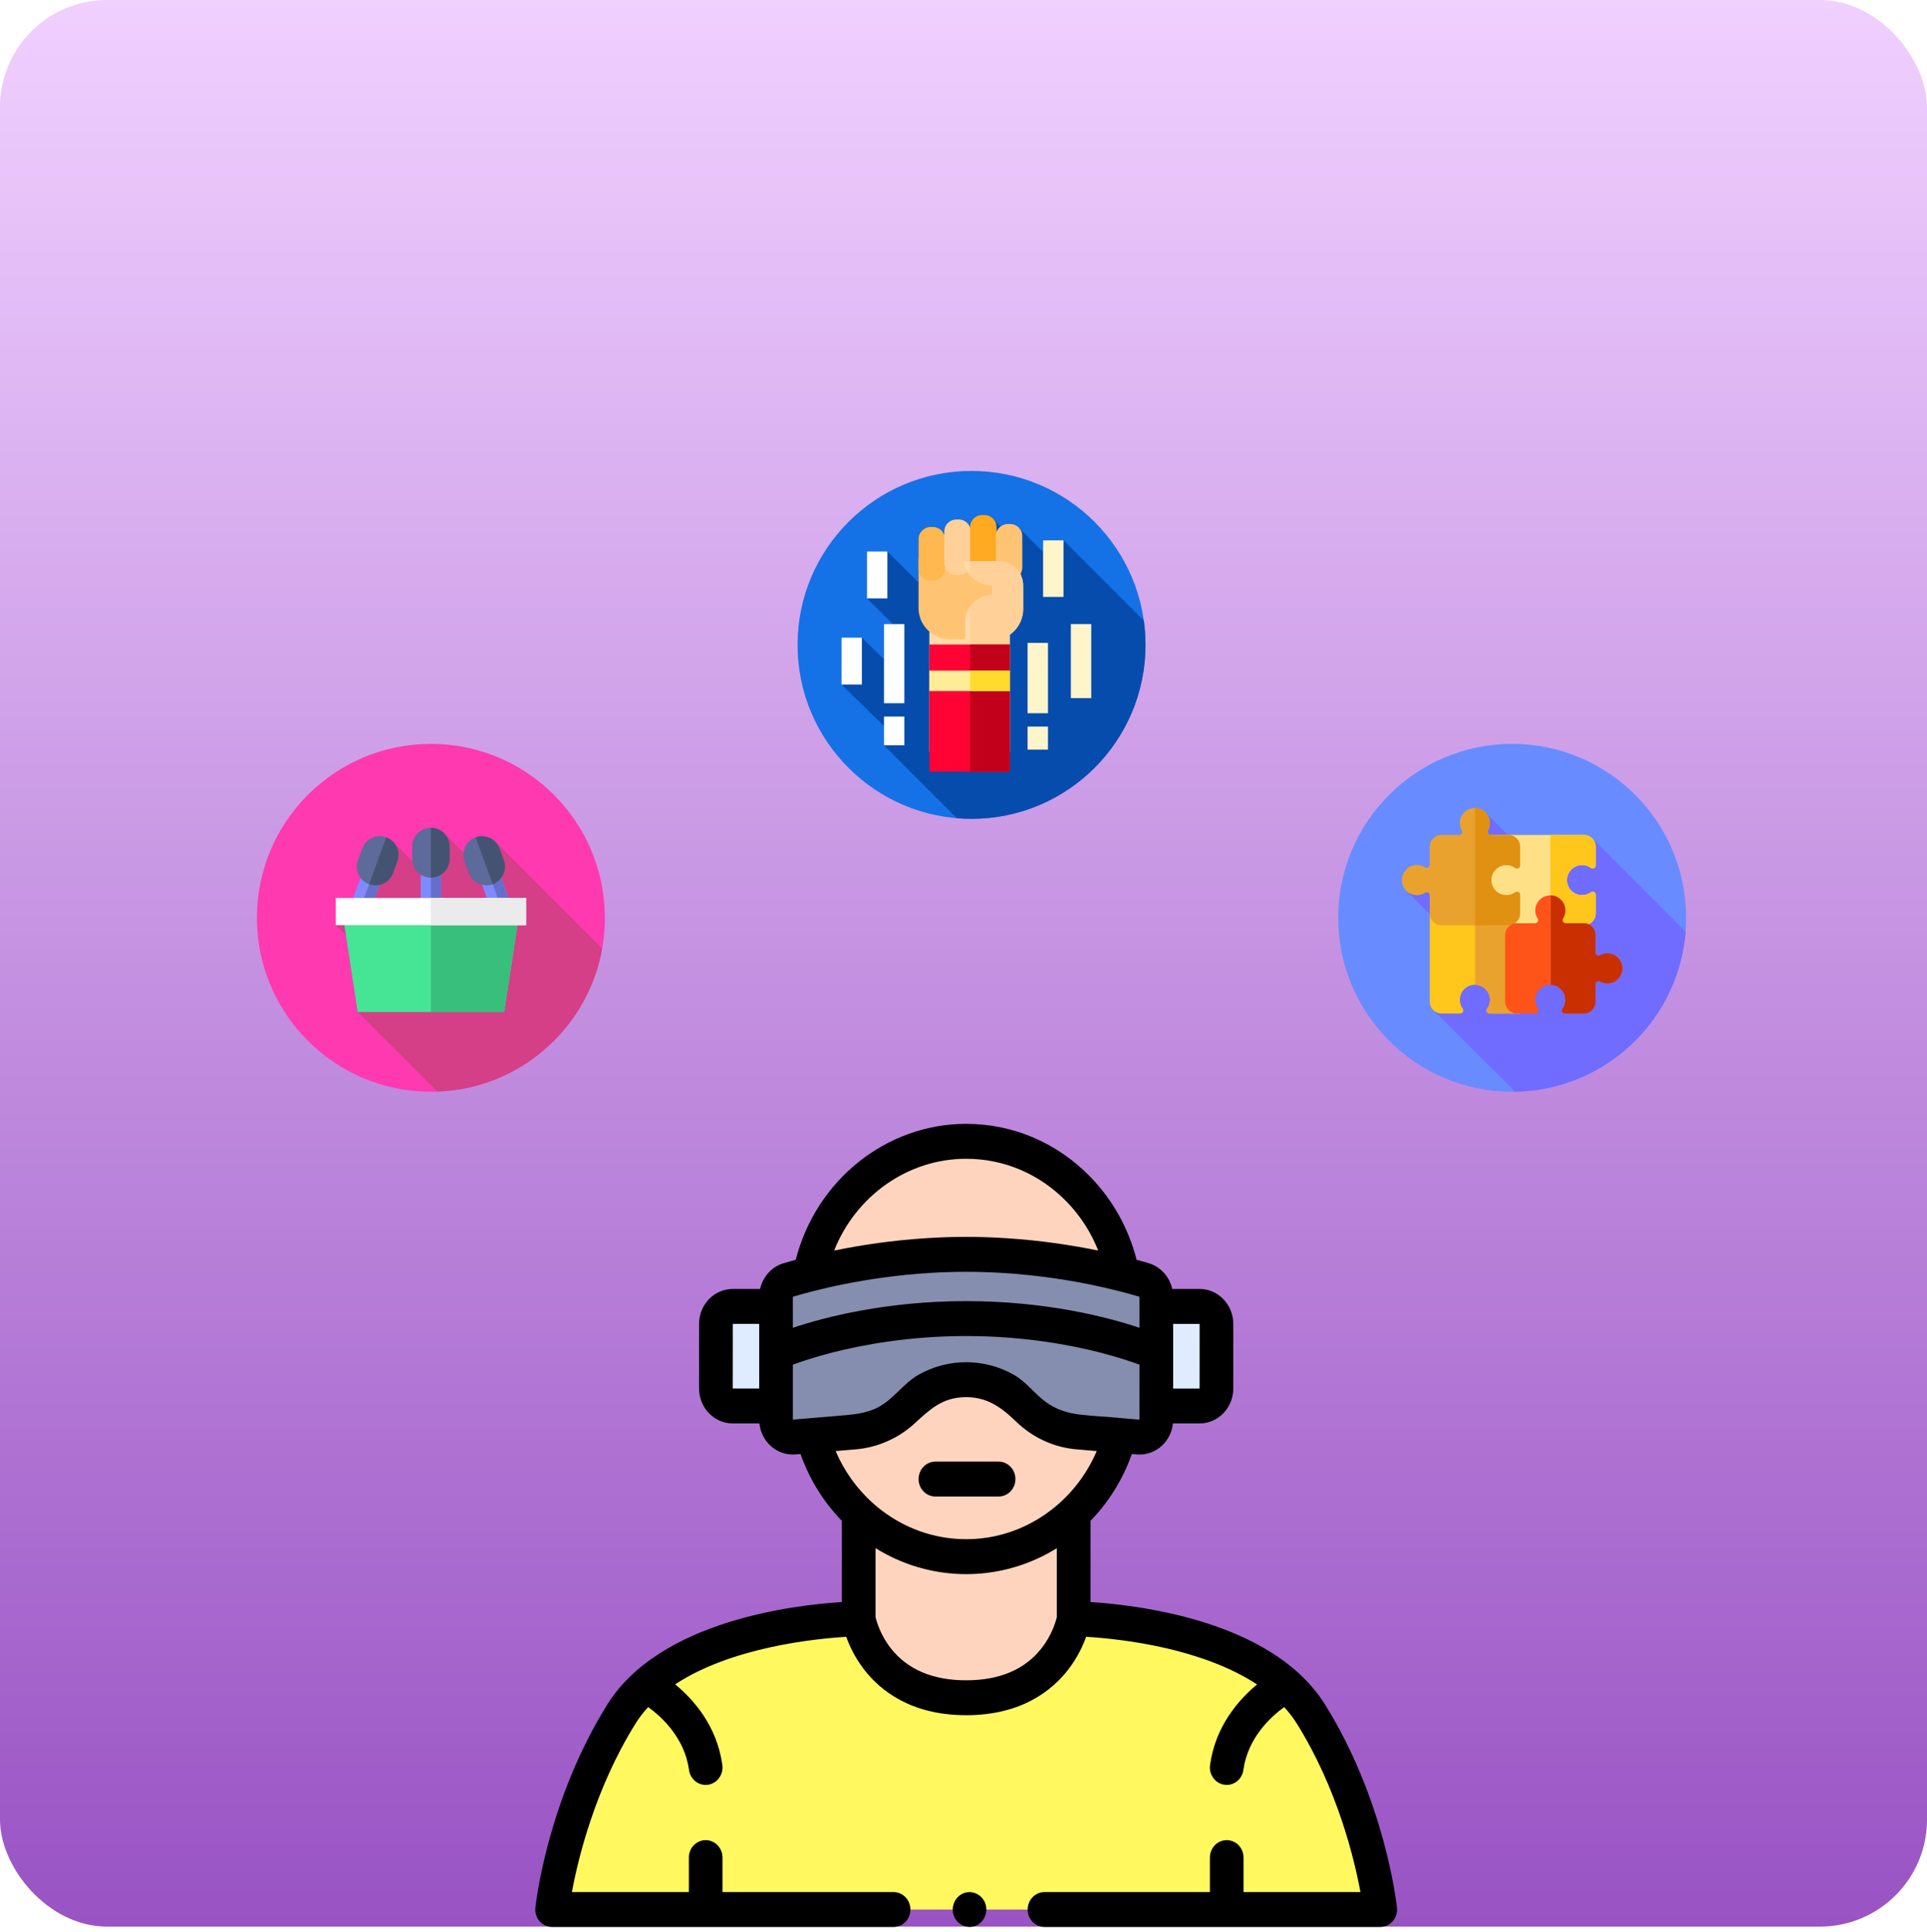 <svg width="360" height="361" viewBox="0 0 360 361" fill="none" xmlns="http://www.w3.org/2000/svg">
<rect width="360" height="360" rx="20" fill="url(#paint0_linear)"/>
<path d="M257.855 356.813H103.144C103.144 356.813 105.189 337.747 116.106 320.261C127.023 302.777 160.418 302.493 160.418 302.493V282.799C165.714 287.815 172.767 290.88 180.505 290.88C188.238 290.88 195.285 287.823 200.582 282.813V302.493C200.582 302.493 233.976 302.777 244.894 320.261C255.811 337.746 257.855 356.813 257.855 356.813Z" fill="#FFF95F"/>
<path d="M200.584 282.813V302.493C200.584 302.493 198.159 317.237 180.5 317.237C162.84 317.237 160.419 302.493 160.419 302.493V282.799C165.716 287.815 172.769 290.881 180.506 290.881C188.239 290.881 195.286 287.823 200.584 282.813Z" fill="#FFD4BE"/>
<path d="M180.5 234.384C168.165 234.384 157.612 236.457 151.286 238.064C154.017 223.916 166.061 213.262 180.5 213.262C188.728 213.262 196.181 216.723 201.572 222.316C205.642 226.538 208.54 231.977 209.717 238.064C203.391 236.457 192.837 234.384 180.5 234.384V234.384Z" fill="#FFD4BE"/>
<path d="M201.38 267.569L209.221 268.233C205.74 281.294 194.198 290.88 180.5 290.88C166.804 290.88 155.262 281.294 151.781 268.233L159.619 267.569C163.662 267.228 167.434 265.295 170.122 262.143C170.943 261.18 171.981 260.399 173.083 259.768C177.677 257.129 183.322 257.129 187.92 259.768C189.021 260.399 190.059 261.18 190.877 262.143C193.564 265.295 197.338 267.227 201.38 267.569V267.569Z" fill="#FFD4BE"/>
<path d="M180.5 234.383C164.948 234.383 152.227 237.68 147.243 239.181C145.899 239.586 144.976 240.863 144.976 242.315V265.268C144.976 267.176 146.546 268.677 148.379 268.521L159.619 267.569C163.663 267.228 167.435 265.294 170.123 262.142C170.942 261.18 171.98 260.399 173.081 259.767C177.678 257.128 183.321 257.128 187.919 259.767C189.019 260.399 190.057 261.18 190.877 262.142C193.564 265.294 197.337 267.228 201.38 267.569L212.621 268.521C214.453 268.677 216.023 267.176 216.023 265.268V242.315C216.023 240.863 215.102 239.586 213.757 239.181C208.772 237.68 196.053 234.383 180.5 234.383V234.383Z" fill="#868EAF"/>
<path d="M144.976 262.719H136.896C135.155 262.719 133.742 261.254 133.742 259.447V247.384C133.742 245.576 135.155 244.112 136.896 244.112H144.976V262.719Z" fill="#DFECFF"/>
<path d="M224.103 262.719H216.023V244.112H224.103C225.846 244.112 227.257 245.577 227.257 247.384V259.447C227.257 261.254 225.845 262.719 224.103 262.719Z" fill="#DFECFF"/>
<path d="M260.98 356.452C260.894 355.642 258.725 336.415 247.532 318.488C246.138 316.256 244.43 314.282 242.501 312.536C242.418 312.455 242.33 312.377 242.24 312.305C230.623 302.024 211.288 299.826 203.729 299.358V284.176C207.098 280.707 209.767 276.474 211.449 271.694L212.366 271.771C212.536 271.785 212.704 271.792 212.874 271.792C214.446 271.792 215.978 271.178 217.141 270.065C218.26 268.996 218.963 267.536 219.128 265.981H224.103C227.577 265.981 230.402 263.049 230.402 259.447V247.384C230.402 243.78 227.577 240.85 224.103 240.85H219.002C218.493 238.59 216.84 236.713 214.634 236.048C214.001 235.858 213.231 235.635 212.339 235.392C210.857 229.584 207.931 224.299 203.795 220.008C197.572 213.555 189.3 210 180.5 210C165.53 210 152.456 220.561 148.665 235.39C147.771 235.634 146.998 235.858 146.364 236.048C144.158 236.713 142.506 238.59 141.998 240.85H136.896C133.424 240.85 130.598 243.78 130.598 247.384V259.447C130.598 263.049 133.424 265.981 136.896 265.981H141.871C142.037 267.536 142.741 268.996 143.859 270.065C145.147 271.297 146.888 271.919 148.634 271.771L149.553 271.694C151.235 276.473 153.904 280.707 157.273 284.175V299.357C148.389 299.907 123.235 302.843 113.467 318.488C102.275 336.415 100.107 355.642 100.019 356.452C99.92 357.375 100.205 358.296 100.801 358.988C101.398 359.678 102.25 360.075 103.144 360.075H166.934C168.671 360.075 170.079 358.613 170.079 356.813C170.079 355.011 168.671 353.551 166.934 353.551H134.978V347.106C134.978 345.304 133.57 343.844 131.833 343.844C130.096 343.844 128.689 345.304 128.689 347.106V353.551H106.842C107.989 347.354 111.141 334.214 118.745 322.034C119.427 320.942 120.216 319.926 121.087 318.976C123.585 320.777 127.889 324.693 128.721 330.723C128.944 332.35 130.291 333.524 131.83 333.524C131.977 333.524 132.128 333.513 132.278 333.49C133.998 333.236 135.193 331.583 134.946 329.801C133.934 322.452 129.52 317.517 126.133 314.732C136.647 307.784 152.226 306.208 158.094 305.855C158.686 307.509 159.694 309.691 161.371 311.889C164.368 315.816 170.119 320.498 180.5 320.498C190.879 320.498 196.632 315.817 199.63 311.889C201.309 309.69 202.317 307.505 202.91 305.851C205.972 306.032 211.68 306.546 217.958 308.003C223.247 309.233 229.616 311.307 234.85 314.753C231.466 317.541 227.072 322.471 226.061 329.801C225.815 331.583 227.009 333.236 228.729 333.49C228.88 333.513 229.03 333.524 229.179 333.524C230.718 333.524 232.063 332.35 232.288 330.723C233.118 324.702 237.411 320.789 239.911 318.983C240.783 319.93 241.574 320.944 242.254 322.034C249.859 334.214 253.012 347.355 254.158 353.551H232.318V347.106C232.318 345.304 230.911 343.844 229.174 343.844C227.438 343.844 226.029 345.304 226.029 347.106V353.551H195.132C193.396 353.551 191.987 355.011 191.987 356.813C191.987 358.613 193.396 360.075 195.132 360.075H257.855C258.75 360.075 259.602 359.678 260.199 358.988C260.795 358.297 261.08 357.375 260.98 356.452ZM224.113 247.384L224.108 259.457C224.108 259.457 224.107 259.457 224.103 259.457H219.168V247.377L224.113 247.384ZM155.834 233.679C159.865 223.492 169.559 216.523 180.5 216.523C187.62 216.523 194.314 219.399 199.349 224.622C201.872 227.24 203.841 230.313 205.171 233.679C200.382 232.692 194.493 231.777 187.896 231.36C182.964 231.042 178.012 231.046 173.079 231.362C166.494 231.78 160.616 232.693 155.834 233.679ZM173.524 237.867C178.168 237.573 182.829 237.577 187.474 237.867C199.47 238.628 208.953 241.132 212.879 242.314V248.107C206.979 246.138 195.508 243.127 180.501 243.127C165.495 243.127 154.022 246.138 148.121 248.107L148.12 242.314C152.047 241.13 161.529 238.628 173.524 237.867ZM136.887 259.447L136.896 247.373H141.832V259.453L136.887 259.447ZM148.121 265.268V262.724V262.719V255C149.717 254.412 152.275 253.55 155.633 252.695C161.09 251.307 169.833 249.65 180.501 249.65C191.169 249.65 199.912 251.307 205.369 252.695C208.724 253.55 211.283 254.412 212.879 255L212.877 265.27L209.484 264.982C206.919 264.724 204.334 264.63 201.773 264.329C199.419 264.052 197.214 263.352 195.273 261.898C193.181 260.332 191.742 258.233 189.441 256.913C186.683 255.329 183.592 254.539 180.5 254.539C177.408 254.539 174.316 255.33 171.558 256.913C168.742 258.528 166.972 261.4 164.116 262.921C161.719 264.197 159.154 264.336 156.533 264.557L148.121 265.268ZM159.875 270.82C163.908 270.479 167.806 268.781 170.84 266.001C173.733 263.349 175.977 261.203 180.102 261.075C184.26 260.948 186.938 262.841 189.83 265.639C192.926 268.632 196.897 270.463 201.125 270.82L204.891 271.138C201.228 279.737 193.514 285.857 184.552 287.294C180.98 287.86 177.307 287.673 173.809 286.727C173.76 286.714 173.711 286.701 173.662 286.687C169.639 285.574 165.948 283.502 162.871 280.69C160.016 278.082 157.688 274.839 156.111 271.138L159.875 270.82ZM180.5 313.975C174.299 313.975 169.579 311.982 166.467 308.053C164.455 305.512 163.736 302.894 163.564 302.152V289.28C167.456 291.705 171.792 293.264 176.316 293.862C179.073 294.23 181.877 294.233 184.633 293.869C189.176 293.278 193.531 291.719 197.439 289.288V302.151C197.258 302.923 196.534 305.526 194.534 308.053C191.421 311.982 186.699 313.975 180.5 313.975Z" fill="black"/>
<path d="M184.031 355.566C183.372 353.926 181.512 353.119 179.925 353.801C178.343 354.48 177.566 356.419 178.224 358.062C178.88 359.703 180.748 360.504 182.33 359.826C183.911 359.149 184.688 357.204 184.031 355.566Z" fill="black"/>
<path d="M174.754 279.636H186.554C188.29 279.636 189.699 278.175 189.699 276.375C189.699 274.573 188.29 273.113 186.554 273.113H174.754C173.017 273.113 171.609 274.573 171.609 276.375C171.609 278.175 173.017 279.636 174.754 279.636V279.636Z" fill="black"/>
<g filter="url(#filter0_d)">
<path d="M214 116.5C214 134.449 199.449 149 181.5 149C163.551 149 149 134.449 149 116.5C149 98.55 163.551 84 181.5 84C199.449 84 214 98.55 214 116.5Z" fill="#1571E6"/>
<path d="M214 116.5C214 114.963 213.891 113.452 213.685 111.972L198.681 96.969H194.872V99.175L190.539 94.83C190.13 94.277 189.474 93.917 188.737 93.917H188.278C187.75 93.917 187.266 94.102 186.882 94.409L185.622 93.016C185.209 92.539 184.602 92.236 183.926 92.236H183.467C182.276 92.236 181.296 93.177 181.228 94.353L180.811 93.849C180.4 93.371 179.793 93.067 179.116 93.067H178.657C177.422 93.067 176.411 94.078 176.411 95.313V95.758L176.028 95.29C175.616 94.794 174.997 94.477 174.306 94.477H173.847C172.612 94.477 171.601 95.487 171.601 96.723V104.842L165.777 99.047H161.968V107.814L166.816 112.612H165.142V119.187L161.016 115.145H157.208V123.911L165.142 131.667V135.264L178.762 148.884C179.665 148.959 180.578 149 181.5 149C199.449 149 214 134.449 214 116.5Z" fill="#064CAD"/>
<path d="M173.622 113.536H188.661V136.453H173.622V113.536Z" fill="#FFDBA9"/>
<path d="M181.222 113.537H188.661V136.454H181.222V113.537Z" fill="#FFD199"/>
<path d="M184.845 115.45H177.438C174.228 115.45 171.601 112.823 171.601 109.613V100.717C171.601 98.655 173.288 96.969 175.349 96.969H186.935C188.996 96.969 190.683 98.655 190.683 100.717V109.613C190.682 112.823 188.056 115.45 184.845 115.45V115.45Z" fill="#FFC473"/>
<path d="M190.682 100.716V109.613C190.682 112.823 188.056 115.45 184.845 115.45H181.222V96.968H186.935C188.997 96.968 190.682 98.656 190.682 100.716Z" fill="#FFC473"/>
<path d="M174.306 104.5H173.847C172.612 104.5 171.601 103.49 171.601 102.254V96.722C171.601 95.487 172.612 94.477 173.847 94.477H174.306C175.541 94.477 176.552 95.487 176.552 96.722V102.254C176.552 103.49 175.541 104.5 174.306 104.5Z" fill="#FFB74F"/>
<path d="M179.116 103.431H178.657C177.422 103.431 176.411 102.42 176.411 101.184V95.313C176.411 94.078 177.422 93.067 178.657 93.067H179.116C180.351 93.067 181.362 94.078 181.362 95.313V101.184C181.362 102.42 180.351 103.431 179.116 103.431Z" fill="#FFD199"/>
<path d="M183.927 103.431H183.467C182.232 103.431 181.221 102.42 181.221 101.184V94.482C181.221 93.247 182.232 92.236 183.467 92.236H183.927C185.162 92.236 186.172 93.247 186.172 94.482V101.185C186.172 102.42 185.162 103.431 183.927 103.431Z" fill="#FFAA20"/>
<path d="M188.737 104.28H188.278C187.042 104.28 186.032 103.27 186.032 102.034V96.163C186.032 94.927 187.042 93.917 188.278 93.917H188.737C189.972 93.917 190.983 94.927 190.983 96.163V102.034C190.982 103.269 189.972 104.28 188.737 104.28V104.28Z" fill="#FFC473"/>
<path d="M180.325 115.492V112.238C180.325 109.449 182.586 107.189 185.375 107.189V105.378C183.032 105.378 180.951 103.88 180.209 101.658L179.947 100.873H186.608C189.114 100.873 191.145 102.905 191.145 105.41V109.857C191.145 112.77 188.783 115.492 185.869 115.492H180.325Z" fill="#FFDBA9"/>
<path d="M191.144 105.411V109.857C191.144 112.77 188.783 115.492 185.868 115.492H181.222V109.366C182.132 108.05 183.653 107.189 185.375 107.189V105.378C184.203 105.378 183.097 105.003 182.192 104.351C181.834 104.093 181.507 103.792 181.222 103.454V100.873H186.608C189.113 100.873 191.144 102.905 191.144 105.411Z" fill="#FFD199"/>
<path d="M173.622 116.433H188.661V140.199H173.622V116.433Z" fill="#FF0335"/>
<path d="M181.222 116.433H188.661V140.199H181.222V116.433Z" fill="#C2001B"/>
<path d="M173.622 121.314H188.661V125.123H173.622V121.314Z" fill="#FFEC97"/>
<path d="M181.222 121.314H188.661V125.123H181.222V121.314Z" fill="#FFDB2D"/>
<path d="M194.872 96.969H198.681V107.536H194.872V96.969Z" fill="#FFF5CB"/>
<path d="M200.056 112.611H203.865V126.444H200.056V112.611Z" fill="#FFF5CB"/>
<path d="M191.974 116.127H195.782V129.272H191.974V116.127Z" fill="#FFF5CB"/>
<path d="M191.974 131.764H195.782V136.067H191.974V131.764Z" fill="#FFF5CB"/>
<path d="M161.968 99.047H165.777V107.814H161.968V99.047Z" fill="white"/>
<path d="M157.208 115.145H161.016V123.911H157.208V115.145Z" fill="white"/>
<path d="M165.142 112.612H168.951V127.399H165.142V112.612Z" fill="white"/>
<path d="M165.142 129.891H168.951V135.264H165.142V129.891Z" fill="white"/>
</g>
<g filter="url(#filter1_d)">
<path d="M282.5 200C300.449 200 315 185.449 315 167.5C315 149.551 300.449 135 282.5 135C264.551 135 250 149.551 250 167.5C250 185.449 264.551 200 282.5 200Z" fill="#688CFF"/>
<path d="M283.05 199.993C299.874 199.713 313.587 186.652 314.897 170.098L297.398 152.6L291.021 161.313L277.671 147.962L274.877 151.633L286.111 162.867L280.033 168.29L271.023 159.28L262.703 162.42L274.53 174.174L267.759 184.739L283.05 199.993Z" fill="#6F6CFF"/>
<path d="M283.983 185.389V165.602H267.103V183.172C267.103 184.397 268.095 185.389 269.32 185.389H272.811C273.271 185.389 273.549 184.865 273.276 184.494C272.933 184.029 272.73 183.454 272.73 182.831C272.73 181.23 274.067 179.942 275.685 180.021C277.119 180.091 278.293 181.274 278.354 182.709C278.383 183.38 278.175 184.001 277.808 184.498C277.536 184.866 277.818 185.389 278.276 185.389H283.983Z" fill="#FFC61B"/>
<path d="M275.57 165.602V180.022C275.608 180.022 275.646 180.019 275.685 180.021C277.119 180.091 278.293 181.274 278.354 182.709C278.383 183.38 278.175 184.001 277.809 184.498C277.536 184.866 277.818 185.389 278.276 185.389H283.983V165.602H275.57Z" fill="#EAA22F"/>
<path d="M278.331 152.015V168.895H295.901C297.125 168.895 298.118 167.903 298.118 166.679V163.187C298.118 162.727 297.594 162.45 297.223 162.723C296.758 163.066 296.183 163.268 295.56 163.268C293.959 163.268 292.671 161.932 292.75 160.314C292.82 158.879 294.003 157.705 295.438 157.644C296.109 157.616 296.73 157.823 297.227 158.19C297.595 158.462 298.118 158.181 298.118 157.722V154.231C298.118 153.007 297.125 152.015 295.901 152.015H278.331V152.015Z" fill="#FEE187"/>
<path d="M295.438 157.644C296.109 157.616 296.73 157.823 297.227 158.19C297.595 158.462 298.118 158.181 298.118 157.723V154.231C298.118 153.007 297.125 152.015 295.901 152.015H289.649V168.895H295.901C297.125 168.895 298.118 167.903 298.118 166.679V163.187C298.118 162.727 297.594 162.45 297.223 162.723C296.758 163.066 296.183 163.268 295.56 163.268C293.959 163.268 292.671 161.932 292.75 160.314C292.82 158.879 294.003 157.705 295.438 157.644Z" fill="#FFC61B"/>
<path d="M281.303 157.644C281.975 157.616 282.595 157.823 283.092 158.19C283.46 158.462 283.983 158.181 283.983 157.722V154.232C283.983 153.007 282.991 152.015 281.766 152.015H278.493C278.063 152.015 277.783 151.551 277.995 151.176C278.271 150.687 278.405 150.106 278.34 149.49C278.202 148.195 277.157 147.145 275.863 147.002C274.166 146.815 272.729 148.139 272.729 149.798C272.729 150.299 272.861 150.769 273.091 151.176C273.303 151.551 273.023 152.015 272.592 152.015H269.319C268.095 152.015 267.103 153.007 267.103 154.231V157.607C267.103 158.058 266.605 158.326 266.226 158.083C265.741 157.772 265.155 157.607 264.528 157.647C263.118 157.739 261.973 158.906 261.905 160.317C261.828 161.933 263.116 163.268 264.715 163.268C265.277 163.268 265.8 163.103 266.238 162.819C266.611 162.577 267.103 162.859 267.103 163.303V166.678C267.103 167.902 268.095 168.895 269.319 168.895H281.766C282.991 168.895 283.983 167.902 283.983 166.678V163.187C283.983 162.726 283.459 162.449 283.089 162.722C282.623 163.065 282.048 163.268 281.425 163.268C279.824 163.268 278.536 161.931 278.615 160.313C278.686 158.879 279.868 157.705 281.303 157.644Z" fill="#EAA22F"/>
<path d="M281.303 157.644C281.975 157.616 282.595 157.823 283.092 158.19C283.46 158.462 283.983 158.181 283.983 157.723V154.231C283.983 153.007 282.991 152.015 281.766 152.015H278.493C278.063 152.015 277.783 151.551 277.995 151.176C278.271 150.687 278.405 150.106 278.34 149.49C278.202 148.195 277.157 147.145 275.863 147.003C275.764 146.992 275.666 146.987 275.57 146.986V168.895H281.767C282.991 168.895 283.983 167.903 283.983 166.679V163.187C283.983 162.727 283.459 162.45 283.089 162.723C282.623 163.066 282.048 163.269 281.425 163.269C279.825 163.269 278.536 161.932 278.615 160.314C278.686 158.879 279.868 157.705 281.303 157.644Z" fill="#E09112"/>
<path d="M292.439 182.709C292.467 183.38 292.26 184.001 291.893 184.498C291.621 184.866 291.902 185.389 292.36 185.389H295.851C297.076 185.389 298.068 184.396 298.068 183.172V179.899C298.068 179.468 298.532 179.189 298.907 179.4C299.396 179.677 299.977 179.811 300.593 179.746C301.888 179.607 302.938 178.563 303.08 177.269C303.268 175.572 301.944 174.135 300.285 174.135C299.784 174.135 299.314 174.267 298.907 174.497C298.532 174.709 298.068 174.429 298.068 173.998V170.725C298.068 169.501 297.076 168.508 295.852 168.508H292.475C292.025 168.508 291.757 168.011 292 167.632C292.31 167.147 292.476 166.561 292.435 165.933C292.343 164.524 291.176 163.379 289.766 163.311C288.149 163.234 286.814 164.522 286.814 166.121C286.814 166.683 286.98 167.205 287.264 167.644C287.505 168.017 287.223 168.508 286.779 168.508H283.404C282.18 168.508 281.188 169.501 281.188 170.725V183.172C281.188 184.397 282.18 185.389 283.404 185.389H286.896C287.356 185.389 287.633 184.865 287.36 184.494C287.017 184.029 286.814 183.454 286.814 182.831C286.814 181.23 288.151 179.942 289.769 180.021C291.204 180.091 292.378 181.274 292.439 182.709Z" fill="#FF5419"/>
<path d="M300.285 174.135C299.783 174.135 299.313 174.267 298.906 174.497C298.532 174.709 298.068 174.429 298.068 173.998V170.725C298.068 169.501 297.076 168.509 295.851 168.509H292.475C292.025 168.509 291.757 168.011 292 167.632C292.31 167.147 292.476 166.561 292.435 165.934C292.343 164.524 291.177 163.379 289.766 163.311C289.751 163.311 289.737 163.312 289.722 163.311V180.022C289.738 180.022 289.753 180.021 289.769 180.021C291.204 180.091 292.378 181.274 292.439 182.709C292.467 183.38 292.26 184.001 291.893 184.498C291.621 184.866 291.902 185.389 292.361 185.389H295.852C297.076 185.389 298.068 184.397 298.068 183.172V179.9C298.068 179.469 298.532 179.189 298.907 179.401C299.396 179.677 299.977 179.812 300.593 179.746C301.888 179.608 302.938 178.563 303.081 177.269C303.267 175.571 301.944 174.135 300.285 174.135Z" fill="#C92F00"/>
</g>
<g clip-path="url(#clip0)" filter="url(#filter2_d)">
<path d="M113 167.534C113 168.18 112.98 168.829 112.94 169.474C112.869 170.67 112.732 171.848 112.535 173.006C112.521 173.086 112.507 173.166 112.494 173.245C110.198 186.111 100.332 196.354 87.673 199.205C85.75 199.639 83.761 199.902 81.726 199.976C81.309 199.992 80.888 200 80.466 200C79.846 200 79.226 199.982 78.607 199.945C77.535 199.884 76.467 199.77 75.406 199.601C73.784 199.345 72.182 198.969 70.616 198.47C69.716 198.182 68.828 197.856 67.956 197.489C56.223 192.577 47.986 180.98 48 167.466C48.019 149.517 62.586 134.981 80.534 135C96.546 135.016 109.841 146.61 112.51 161.854C112.655 162.796 112.798 163.738 112.879 164.688C112.924 165.207 112.957 165.728 112.976 166.248C112.992 166.677 113 167.105 113 167.534Z" fill="#FF39B0"/>
<path d="M112.494 173.245C110.198 186.112 100.332 196.354 87.673 199.205C85.75 199.64 83.762 199.902 81.726 199.976L66.816 185.096L64.613 170.713L62.727 168.872L65.993 163.794L73.312 153.166L77.031 156.881L82.969 151.692L86.585 155.308L92.488 153.24L112.494 173.245Z" fill="#D43F87"/>
<path d="M78.596 155.416H82.404V167.884H78.596V155.416Z" fill="#808AFF"/>
<path d="M80.5 155.416H82.404V167.884H80.5V155.416Z" fill="#666ECC"/>
<path d="M80.5 159.994C78.572 159.994 77.009 158.431 77.009 156.503V154.16C77.009 152.232 78.572 150.669 80.5 150.669C82.428 150.669 83.991 152.232 83.991 154.16V156.503C83.991 158.431 82.428 159.994 80.5 159.994Z" fill="#5C6B99"/>
<path d="M80.5 150.669V159.994C82.428 159.994 83.991 158.431 83.991 156.503V154.16C83.991 152.232 82.428 150.669 80.5 150.669Z" fill="#455373"/>
<path d="M68.733 156.266L72.311 157.569L68.048 169.285L64.469 167.982L68.733 156.266Z" fill="#808AFF"/>
<path d="M66.257 168.633L70.521 156.917L72.311 157.568L68.047 169.285L66.257 168.633Z" fill="#666ECC"/>
<path d="M68.956 161.22C67.144 160.561 66.21 158.557 66.869 156.745L67.67 154.544C68.33 152.732 70.333 151.798 72.145 152.458C73.957 153.117 74.891 155.12 74.232 156.932L73.43 159.133C72.771 160.946 70.768 161.879 68.956 161.22Z" fill="#5C6B99"/>
<path d="M72.145 152.458L68.956 161.22C70.768 161.879 72.771 160.946 73.43 159.133L74.232 156.932C74.891 155.12 73.957 153.117 72.145 152.458Z" fill="#455373"/>
<path d="M88.689 157.57L92.268 156.268L96.532 167.984L92.953 169.286L88.689 157.57Z" fill="#808AFF"/>
<path d="M90.478 156.919L92.268 156.268L96.532 167.984L94.743 168.635L90.478 156.919Z" fill="#666ECC"/>
<path d="M92.044 161.22C90.233 161.879 88.229 160.946 87.57 159.133L86.768 156.932C86.109 155.12 87.043 153.117 88.855 152.458C90.667 151.798 92.67 152.732 93.33 154.544L94.131 156.745C94.79 158.557 93.856 160.561 92.044 161.22V161.22Z" fill="#5C6B99"/>
<path d="M88.855 152.458L92.044 161.22C93.856 160.561 94.79 158.557 94.131 156.745L93.33 154.544C92.67 152.732 90.667 151.798 88.855 152.458Z" fill="#455373"/>
<path d="M94.185 185.096H66.816L63.996 166.688H97.004L94.185 185.096Z" fill="#45E595"/>
<path d="M80.5 166.688V185.096H94.185L97.004 166.688H80.5Z" fill="#39BF7C"/>
<path d="M62.727 163.794H98.273V168.872H62.727V163.794Z" fill="white"/>
<path d="M80.5 163.794H98.273V168.872H80.5V163.794Z" fill="#EBEBEB"/>
</g>
<defs>
<filter id="filter0_d" x="145" y="84" width="73" height="73" filterUnits="userSpaceOnUse" color-interpolation-filters="sRGB">
<feFlood flood-opacity="0" result="BackgroundImageFix"/>
<feColorMatrix in="SourceAlpha" type="matrix" values="0 0 0 0 0 0 0 0 0 0 0 0 0 0 0 0 0 0 127 0"/>
<feOffset dy="4"/>
<feGaussianBlur stdDeviation="2"/>
<feColorMatrix type="matrix" values="0 0 0 0 0 0 0 0 0 0 0 0 0 0 0 0 0 0 0.25 0"/>
<feBlend mode="normal" in2="BackgroundImageFix" result="effect1_dropShadow"/>
<feBlend mode="normal" in="SourceGraphic" in2="effect1_dropShadow" result="shape"/>
</filter>
<filter id="filter1_d" x="246" y="135" width="73" height="73" filterUnits="userSpaceOnUse" color-interpolation-filters="sRGB">
<feFlood flood-opacity="0" result="BackgroundImageFix"/>
<feColorMatrix in="SourceAlpha" type="matrix" values="0 0 0 0 0 0 0 0 0 0 0 0 0 0 0 0 0 0 127 0"/>
<feOffset dy="4"/>
<feGaussianBlur stdDeviation="2"/>
<feColorMatrix type="matrix" values="0 0 0 0 0 0 0 0 0 0 0 0 0 0 0 0 0 0 0.25 0"/>
<feBlend mode="normal" in2="BackgroundImageFix" result="effect1_dropShadow"/>
<feBlend mode="normal" in="SourceGraphic" in2="effect1_dropShadow" result="shape"/>
</filter>
<filter id="filter2_d" x="44" y="135" width="73" height="73" filterUnits="userSpaceOnUse" color-interpolation-filters="sRGB">
<feFlood flood-opacity="0" result="BackgroundImageFix"/>
<feColorMatrix in="SourceAlpha" type="matrix" values="0 0 0 0 0 0 0 0 0 0 0 0 0 0 0 0 0 0 127 0"/>
<feOffset dy="4"/>
<feGaussianBlur stdDeviation="2"/>
<feColorMatrix type="matrix" values="0 0 0 0 0 0 0 0 0 0 0 0 0 0 0 0 0 0 0.25 0"/>
<feBlend mode="normal" in2="BackgroundImageFix" result="effect1_dropShadow"/>
<feBlend mode="normal" in="SourceGraphic" in2="effect1_dropShadow" result="shape"/>
</filter>
<linearGradient id="paint0_linear" x1="180" y1="0" x2="180" y2="360" gradientUnits="userSpaceOnUse">
<stop stop-color="#F0D0FF"/>
<stop offset="1" stop-color="#9953C4"/>
</linearGradient>
<clipPath id="clip0">
<rect width="65" height="65" fill="white" transform="translate(48 135)"/>
</clipPath>
</defs>
</svg>
